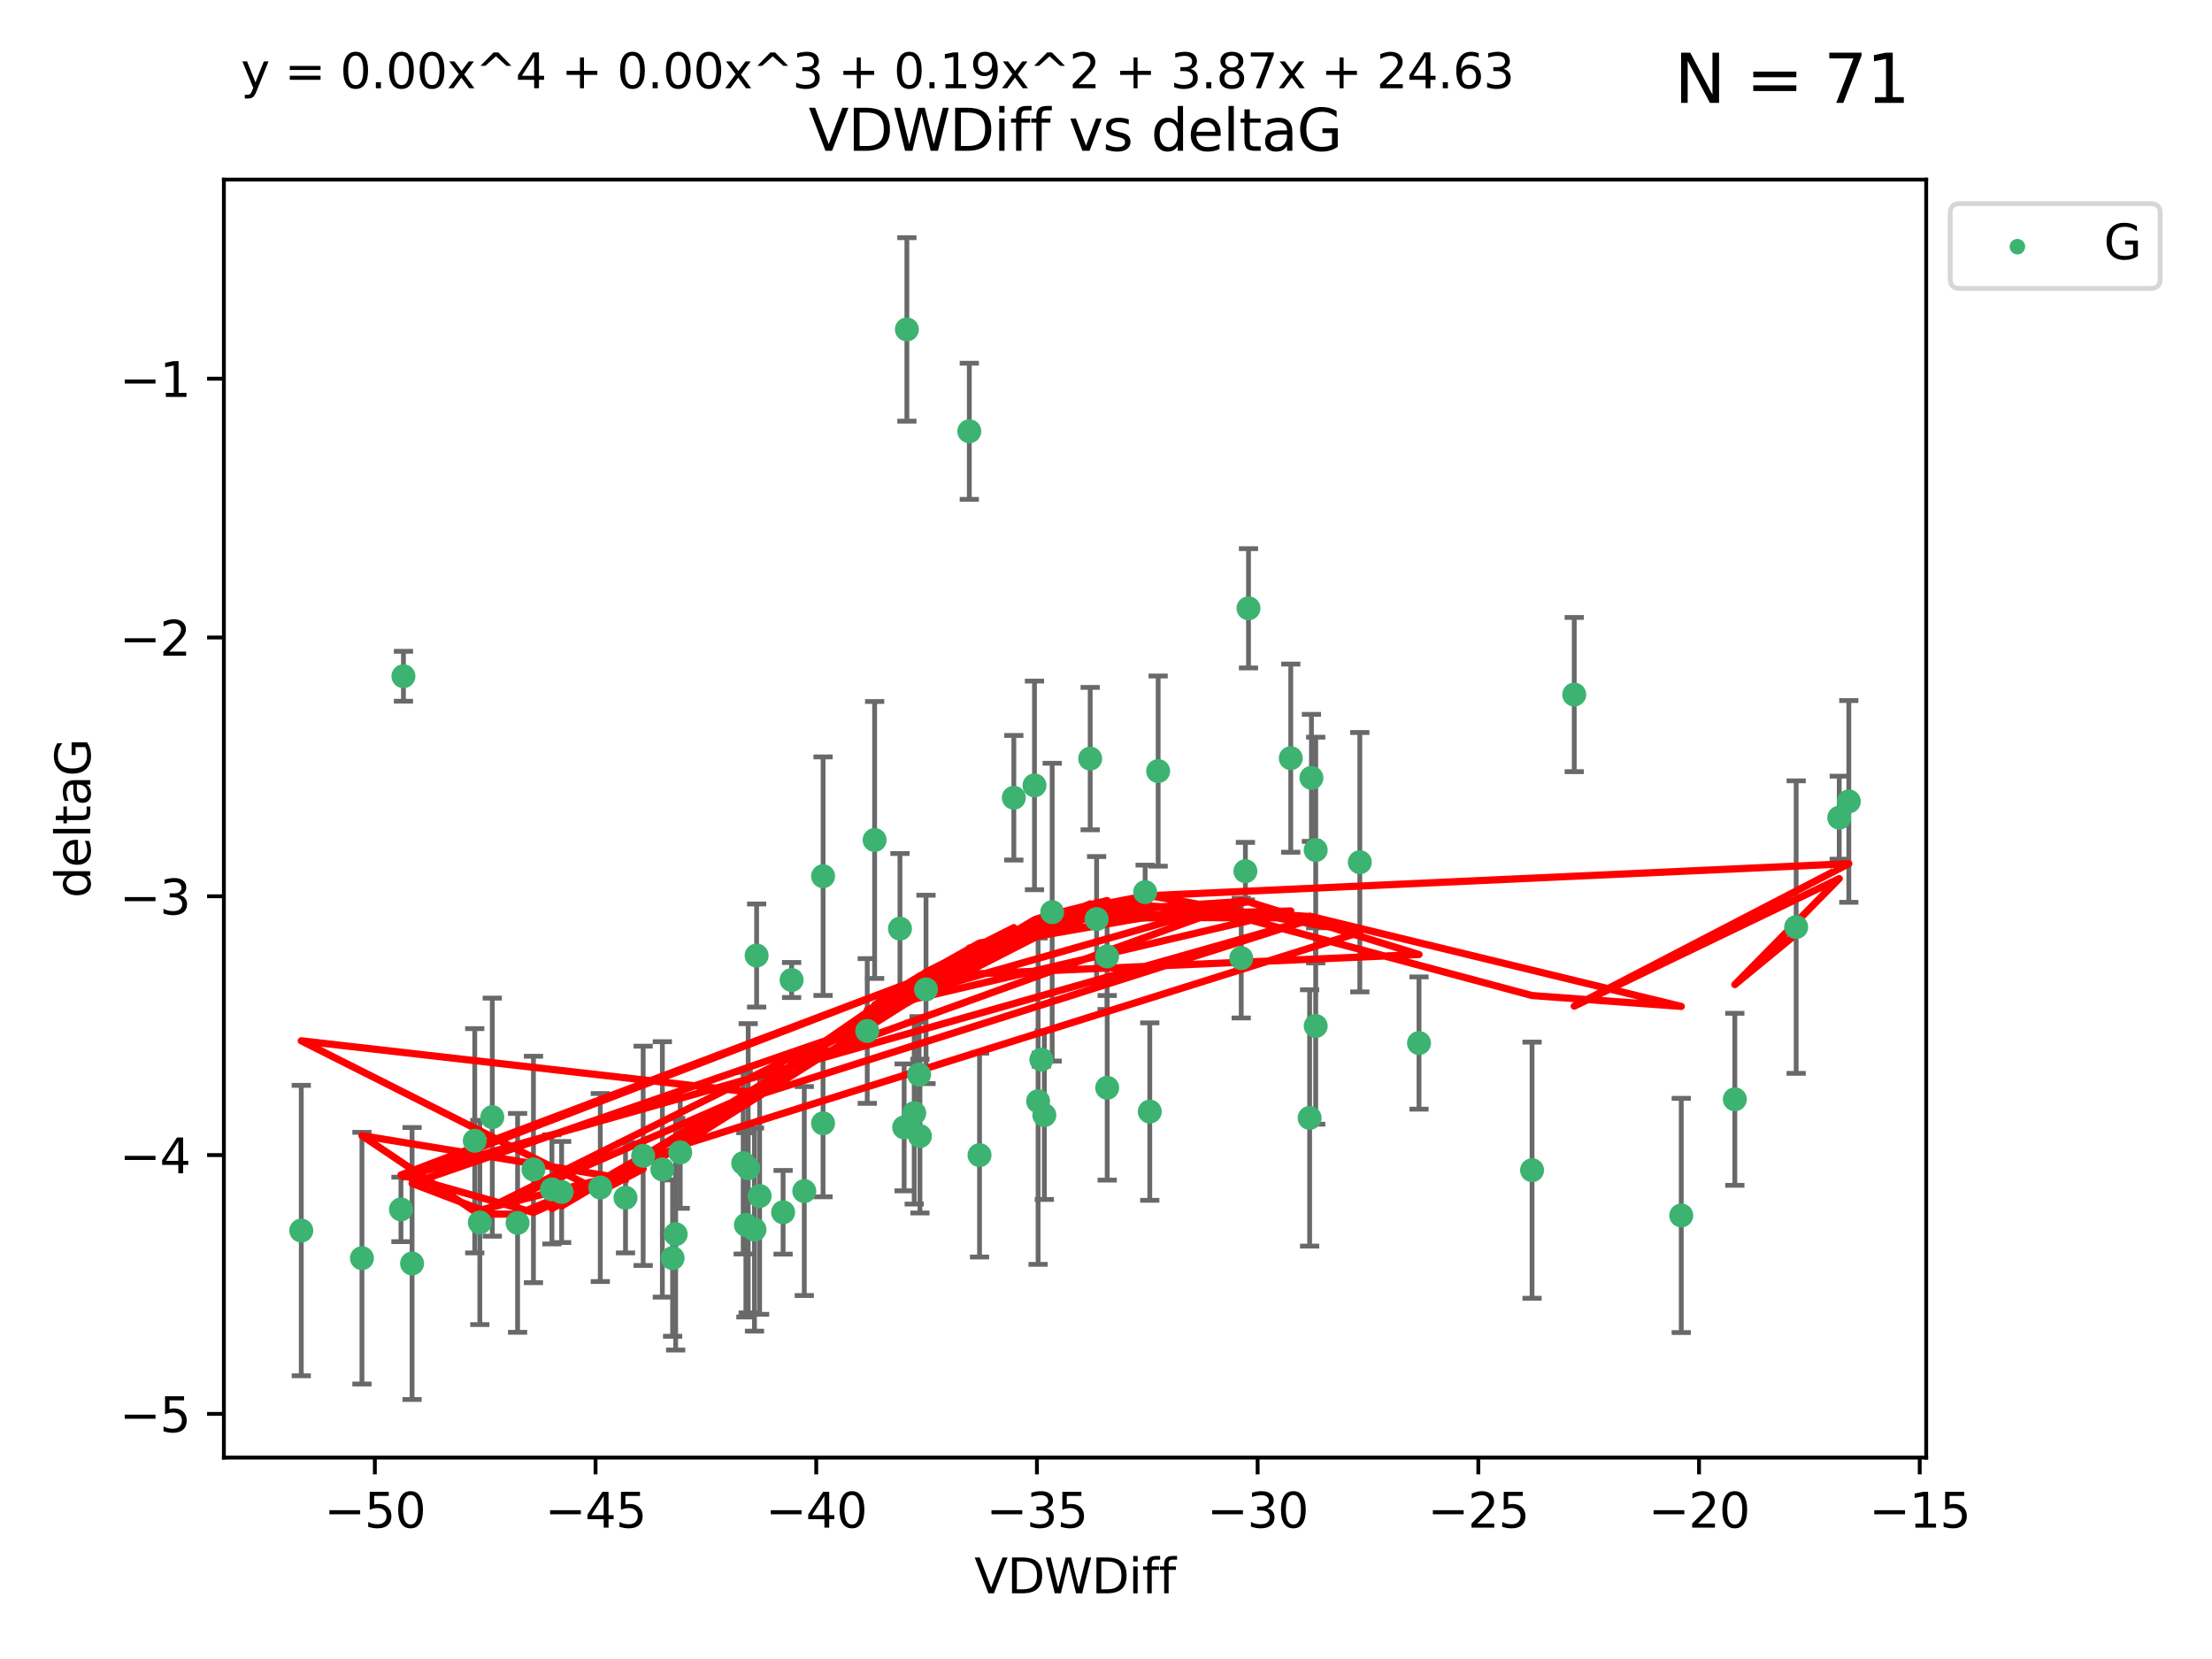 <?xml version="1.0" encoding="utf-8" standalone="no"?>
<!DOCTYPE svg PUBLIC "-//W3C//DTD SVG 1.1//EN"
  "http://www.w3.org/Graphics/SVG/1.1/DTD/svg11.dtd">
<svg xmlns:xlink="http://www.w3.org/1999/xlink" width="460.8pt" height="345.6pt" viewBox="0 0 460.8 345.6" xmlns="http://www.w3.org/2000/svg" version="1.1">
 <defs>
  <style type="text/css">*{stroke-linejoin: round; stroke-linecap: butt}</style>
 </defs>
 <g id="figure_1">
  <g id="patch_1">
   <path d="M 0 345.6 
L 460.8 345.6 
L 460.8 0 
L 0 0 
z
" style="fill: #ffffff"/>
  </g>
  <g id="axes_1">
   <g id="patch_2">
    <path d="M 46.64 303.64 
L 401.26 303.64 
L 401.26 37.411 
L 46.64 37.411 
z
" style="fill: #ffffff"/>
   </g>
   <g id="PathCollection_1">
    <defs>
     <path id="m41b68af0a0" d="M 0 1.118 
C 0.297 1.118 0.581 1 0.791 0.791 
C 1 0.581 1.118 0.297 1.118 0 
C 1.118 -0.297 1 -0.581 0.791 -0.791 
C 0.581 -1 0.297 -1.118 0 -1.118 
C -0.297 -1.118 -0.581 -1 -0.791 -0.791 
C -1 -0.581 -1.118 -0.297 -1.118 0 
C -1.118 0.297 -1 0.581 -0.791 0.791 
C -0.581 1 -0.297 1.118 0 1.118 
z
" style="stroke: #3cb371"/>
    </defs>
    <g clip-path="url(#p0a470e6f06)">
     <use xlink:href="#m41b68af0a0" x="130.305" y="249.511" style="fill: #3cb371; stroke: #3cb371"/>
     <use xlink:href="#m41b68af0a0" x="75.399" y="262.101" style="fill: #3cb371; stroke: #3cb371"/>
     <use xlink:href="#m41b68af0a0" x="98.899" y="237.643" style="fill: #3cb371; stroke: #3cb371"/>
     <use xlink:href="#m41b68af0a0" x="133.984" y="240.774" style="fill: #3cb371; stroke: #3cb371"/>
     <use xlink:href="#m41b68af0a0" x="125.051" y="247.383" style="fill: #3cb371; stroke: #3cb371"/>
     <use xlink:href="#m41b68af0a0" x="62.759" y="256.349" style="fill: #3cb371; stroke: #3cb371"/>
     <use xlink:href="#m41b68af0a0" x="157.171" y="256.148" style="fill: #3cb371; stroke: #3cb371"/>
     <use xlink:href="#m41b68af0a0" x="99.956" y="254.667" style="fill: #3cb371; stroke: #3cb371"/>
     <use xlink:href="#m41b68af0a0" x="171.455" y="234.004" style="fill: #3cb371; stroke: #3cb371"/>
     <use xlink:href="#m41b68af0a0" x="154.824" y="242.297" style="fill: #3cb371; stroke: #3cb371"/>
     <use xlink:href="#m41b68af0a0" x="155.864" y="243.375" style="fill: #3cb371; stroke: #3cb371"/>
     <use xlink:href="#m41b68af0a0" x="114.973" y="247.764" style="fill: #3cb371; stroke: #3cb371"/>
     <use xlink:href="#m41b68af0a0" x="158.242" y="249.158" style="fill: #3cb371; stroke: #3cb371"/>
     <use xlink:href="#m41b68af0a0" x="171.463" y="182.526" style="fill: #3cb371; stroke: #3cb371"/>
     <use xlink:href="#m41b68af0a0" x="85.844" y="263.208" style="fill: #3cb371; stroke: #3cb371"/>
     <use xlink:href="#m41b68af0a0" x="102.553" y="232.722" style="fill: #3cb371; stroke: #3cb371"/>
     <use xlink:href="#m41b68af0a0" x="107.822" y="254.747" style="fill: #3cb371; stroke: #3cb371"/>
     <use xlink:href="#m41b68af0a0" x="140.751" y="257.105" style="fill: #3cb371; stroke: #3cb371"/>
     <use xlink:href="#m41b68af0a0" x="137.982" y="243.608" style="fill: #3cb371; stroke: #3cb371"/>
     <use xlink:href="#m41b68af0a0" x="163.134" y="252.539" style="fill: #3cb371; stroke: #3cb371"/>
     <use xlink:href="#m41b68af0a0" x="116.999" y="248.314" style="fill: #3cb371; stroke: #3cb371"/>
     <use xlink:href="#m41b68af0a0" x="157.619" y="199.055" style="fill: #3cb371; stroke: #3cb371"/>
     <use xlink:href="#m41b68af0a0" x="155.384" y="255.165" style="fill: #3cb371; stroke: #3cb371"/>
     <use xlink:href="#m41b68af0a0" x="274.085" y="213.735" style="fill: #3cb371; stroke: #3cb371"/>
     <use xlink:href="#m41b68af0a0" x="84.045" y="140.872" style="fill: #3cb371; stroke: #3cb371"/>
     <use xlink:href="#m41b68af0a0" x="188.919" y="68.625" style="fill: #3cb371; stroke: #3cb371"/>
     <use xlink:href="#m41b68af0a0" x="83.529" y="251.941" style="fill: #3cb371; stroke: #3cb371"/>
     <use xlink:href="#m41b68af0a0" x="111.126" y="243.62" style="fill: #3cb371; stroke: #3cb371"/>
     <use xlink:href="#m41b68af0a0" x="140.12" y="262.086" style="fill: #3cb371; stroke: #3cb371"/>
     <use xlink:href="#m41b68af0a0" x="217.553" y="232.3" style="fill: #3cb371; stroke: #3cb371"/>
     <use xlink:href="#m41b68af0a0" x="230.624" y="199.237" style="fill: #3cb371; stroke: #3cb371"/>
     <use xlink:href="#m41b68af0a0" x="201.923" y="89.843" style="fill: #3cb371; stroke: #3cb371"/>
     <use xlink:href="#m41b68af0a0" x="258.571" y="199.596" style="fill: #3cb371; stroke: #3cb371"/>
     <use xlink:href="#m41b68af0a0" x="182.202" y="174.984" style="fill: #3cb371; stroke: #3cb371"/>
     <use xlink:href="#m41b68af0a0" x="191.642" y="236.665" style="fill: #3cb371; stroke: #3cb371"/>
     <use xlink:href="#m41b68af0a0" x="167.548" y="248.117" style="fill: #3cb371; stroke: #3cb371"/>
     <use xlink:href="#m41b68af0a0" x="230.649" y="226.611" style="fill: #3cb371; stroke: #3cb371"/>
     <use xlink:href="#m41b68af0a0" x="188.353" y="234.851" style="fill: #3cb371; stroke: #3cb371"/>
     <use xlink:href="#m41b68af0a0" x="204.055" y="240.633" style="fill: #3cb371; stroke: #3cb371"/>
     <use xlink:href="#m41b68af0a0" x="260.084" y="126.723" style="fill: #3cb371; stroke: #3cb371"/>
     <use xlink:href="#m41b68af0a0" x="295.606" y="217.285" style="fill: #3cb371; stroke: #3cb371"/>
     <use xlink:href="#m41b68af0a0" x="191.46" y="223.869" style="fill: #3cb371; stroke: #3cb371"/>
     <use xlink:href="#m41b68af0a0" x="211.201" y="166.184" style="fill: #3cb371; stroke: #3cb371"/>
     <use xlink:href="#m41b68af0a0" x="192.906" y="206.113" style="fill: #3cb371; stroke: #3cb371"/>
     <use xlink:href="#m41b68af0a0" x="141.703" y="240.071" style="fill: #3cb371; stroke: #3cb371"/>
     <use xlink:href="#m41b68af0a0" x="283.275" y="179.613" style="fill: #3cb371; stroke: #3cb371"/>
     <use xlink:href="#m41b68af0a0" x="239.518" y="231.561" style="fill: #3cb371; stroke: #3cb371"/>
     <use xlink:href="#m41b68af0a0" x="216.254" y="229.396" style="fill: #3cb371; stroke: #3cb371"/>
     <use xlink:href="#m41b68af0a0" x="215.5" y="163.612" style="fill: #3cb371; stroke: #3cb371"/>
     <use xlink:href="#m41b68af0a0" x="164.907" y="204.152" style="fill: #3cb371; stroke: #3cb371"/>
     <use xlink:href="#m41b68af0a0" x="259.441" y="181.478" style="fill: #3cb371; stroke: #3cb371"/>
     <use xlink:href="#m41b68af0a0" x="219.188" y="190.018" style="fill: #3cb371; stroke: #3cb371"/>
     <use xlink:href="#m41b68af0a0" x="238.554" y="185.842" style="fill: #3cb371; stroke: #3cb371"/>
     <use xlink:href="#m41b68af0a0" x="187.478" y="193.455" style="fill: #3cb371; stroke: #3cb371"/>
     <use xlink:href="#m41b68af0a0" x="190.448" y="231.881" style="fill: #3cb371; stroke: #3cb371"/>
     <use xlink:href="#m41b68af0a0" x="227.107" y="158.029" style="fill: #3cb371; stroke: #3cb371"/>
     <use xlink:href="#m41b68af0a0" x="180.664" y="214.772" style="fill: #3cb371; stroke: #3cb371"/>
     <use xlink:href="#m41b68af0a0" x="268.89" y="157.939" style="fill: #3cb371; stroke: #3cb371"/>
     <use xlink:href="#m41b68af0a0" x="216.932" y="220.74" style="fill: #3cb371; stroke: #3cb371"/>
     <use xlink:href="#m41b68af0a0" x="274.087" y="177.08" style="fill: #3cb371; stroke: #3cb371"/>
     <use xlink:href="#m41b68af0a0" x="228.444" y="191.466" style="fill: #3cb371; stroke: #3cb371"/>
     <use xlink:href="#m41b68af0a0" x="273.197" y="162.043" style="fill: #3cb371; stroke: #3cb371"/>
     <use xlink:href="#m41b68af0a0" x="272.82" y="232.886" style="fill: #3cb371; stroke: #3cb371"/>
     <use xlink:href="#m41b68af0a0" x="350.237" y="253.198" style="fill: #3cb371; stroke: #3cb371"/>
     <use xlink:href="#m41b68af0a0" x="319.156" y="243.774" style="fill: #3cb371; stroke: #3cb371"/>
     <use xlink:href="#m41b68af0a0" x="241.263" y="160.631" style="fill: #3cb371; stroke: #3cb371"/>
     <use xlink:href="#m41b68af0a0" x="385.141" y="166.953" style="fill: #3cb371; stroke: #3cb371"/>
     <use xlink:href="#m41b68af0a0" x="327.941" y="144.687" style="fill: #3cb371; stroke: #3cb371"/>
     <use xlink:href="#m41b68af0a0" x="383.147" y="170.338" style="fill: #3cb371; stroke: #3cb371"/>
     <use xlink:href="#m41b68af0a0" x="361.396" y="229.004" style="fill: #3cb371; stroke: #3cb371"/>
     <use xlink:href="#m41b68af0a0" x="374.174" y="193.129" style="fill: #3cb371; stroke: #3cb371"/>
    </g>
   </g>
   <g id="matplotlib.axis_1">
    <g id="xtick_1">
     <g id="line2d_1">
      <defs>
       <path id="me290e809e8" d="M 0 0 
L 0 3.5 
" style="stroke: #000000; stroke-width: 0.8"/>
      </defs>
      <g>
       <use xlink:href="#me290e809e8" x="78.088" y="303.64" style="stroke: #000000; stroke-width: 0.8"/>
      </g>
     </g>
     <g id="text_1">
      <!-- −50 -->
      <g transform="translate(67.536 318.238)scale(0.1 -0.1)">
       <defs>
        <path id="DejaVuSans-2212" d="M 678 2272 
L 4684 2272 
L 4684 1741 
L 678 1741 
L 678 2272 
z
" transform="scale(0.016)"/>
        <path id="DejaVuSans-35" d="M 691 4666 
L 3169 4666 
L 3169 4134 
L 1269 4134 
L 1269 2991 
Q 1406 3038 1543 3061 
Q 1681 3084 1819 3084 
Q 2600 3084 3056 2656 
Q 3513 2228 3513 1497 
Q 3513 744 3044 326 
Q 2575 -91 1722 -91 
Q 1428 -91 1123 -41 
Q 819 9 494 109 
L 494 744 
Q 775 591 1075 516 
Q 1375 441 1709 441 
Q 2250 441 2565 725 
Q 2881 1009 2881 1497 
Q 2881 1984 2565 2268 
Q 2250 2553 1709 2553 
Q 1456 2553 1204 2497 
Q 953 2441 691 2322 
L 691 4666 
z
" transform="scale(0.016)"/>
        <path id="DejaVuSans-30" d="M 2034 4250 
Q 1547 4250 1301 3770 
Q 1056 3291 1056 2328 
Q 1056 1369 1301 889 
Q 1547 409 2034 409 
Q 2525 409 2770 889 
Q 3016 1369 3016 2328 
Q 3016 3291 2770 3770 
Q 2525 4250 2034 4250 
z
M 2034 4750 
Q 2819 4750 3233 4129 
Q 3647 3509 3647 2328 
Q 3647 1150 3233 529 
Q 2819 -91 2034 -91 
Q 1250 -91 836 529 
Q 422 1150 422 2328 
Q 422 3509 836 4129 
Q 1250 4750 2034 4750 
z
" transform="scale(0.016)"/>
       </defs>
       <use xlink:href="#DejaVuSans-2212"/>
       <use xlink:href="#DejaVuSans-35" x="83.789"/>
       <use xlink:href="#DejaVuSans-30" x="147.412"/>
      </g>
     </g>
    </g>
    <g id="xtick_2">
     <g id="line2d_2">
      <g>
       <use xlink:href="#me290e809e8" x="124.063" y="303.64" style="stroke: #000000; stroke-width: 0.8"/>
      </g>
     </g>
     <g id="text_2">
      <!-- −45 -->
      <g transform="translate(113.511 318.238)scale(0.1 -0.1)">
       <defs>
        <path id="DejaVuSans-34" d="M 2419 4116 
L 825 1625 
L 2419 1625 
L 2419 4116 
z
M 2253 4666 
L 3047 4666 
L 3047 1625 
L 3713 1625 
L 3713 1100 
L 3047 1100 
L 3047 0 
L 2419 0 
L 2419 1100 
L 313 1100 
L 313 1709 
L 2253 4666 
z
" transform="scale(0.016)"/>
       </defs>
       <use xlink:href="#DejaVuSans-2212"/>
       <use xlink:href="#DejaVuSans-34" x="83.789"/>
       <use xlink:href="#DejaVuSans-35" x="147.412"/>
      </g>
     </g>
    </g>
    <g id="xtick_3">
     <g id="line2d_3">
      <g>
       <use xlink:href="#me290e809e8" x="170.038" y="303.64" style="stroke: #000000; stroke-width: 0.8"/>
      </g>
     </g>
     <g id="text_3">
      <!-- −40 -->
      <g transform="translate(159.486 318.238)scale(0.1 -0.1)">
       <use xlink:href="#DejaVuSans-2212"/>
       <use xlink:href="#DejaVuSans-34" x="83.789"/>
       <use xlink:href="#DejaVuSans-30" x="147.412"/>
      </g>
     </g>
    </g>
    <g id="xtick_4">
     <g id="line2d_4">
      <g>
       <use xlink:href="#me290e809e8" x="216.013" y="303.64" style="stroke: #000000; stroke-width: 0.8"/>
      </g>
     </g>
     <g id="text_4">
      <!-- −35 -->
      <g transform="translate(205.461 318.238)scale(0.1 -0.1)">
       <defs>
        <path id="DejaVuSans-33" d="M 2597 2516 
Q 3050 2419 3304 2112 
Q 3559 1806 3559 1356 
Q 3559 666 3084 287 
Q 2609 -91 1734 -91 
Q 1441 -91 1130 -33 
Q 819 25 488 141 
L 488 750 
Q 750 597 1062 519 
Q 1375 441 1716 441 
Q 2309 441 2620 675 
Q 2931 909 2931 1356 
Q 2931 1769 2642 2001 
Q 2353 2234 1838 2234 
L 1294 2234 
L 1294 2753 
L 1863 2753 
Q 2328 2753 2575 2939 
Q 2822 3125 2822 3475 
Q 2822 3834 2567 4026 
Q 2313 4219 1838 4219 
Q 1578 4219 1281 4162 
Q 984 4106 628 3988 
L 628 4550 
Q 988 4650 1302 4700 
Q 1616 4750 1894 4750 
Q 2613 4750 3031 4423 
Q 3450 4097 3450 3541 
Q 3450 3153 3228 2886 
Q 3006 2619 2597 2516 
z
" transform="scale(0.016)"/>
       </defs>
       <use xlink:href="#DejaVuSans-2212"/>
       <use xlink:href="#DejaVuSans-33" x="83.789"/>
       <use xlink:href="#DejaVuSans-35" x="147.412"/>
      </g>
     </g>
    </g>
    <g id="xtick_5">
     <g id="line2d_5">
      <g>
       <use xlink:href="#me290e809e8" x="261.988" y="303.64" style="stroke: #000000; stroke-width: 0.8"/>
      </g>
     </g>
     <g id="text_5">
      <!-- −30 -->
      <g transform="translate(251.435 318.238)scale(0.1 -0.1)">
       <use xlink:href="#DejaVuSans-2212"/>
       <use xlink:href="#DejaVuSans-33" x="83.789"/>
       <use xlink:href="#DejaVuSans-30" x="147.412"/>
      </g>
     </g>
    </g>
    <g id="xtick_6">
     <g id="line2d_6">
      <g>
       <use xlink:href="#me290e809e8" x="307.963" y="303.64" style="stroke: #000000; stroke-width: 0.8"/>
      </g>
     </g>
     <g id="text_6">
      <!-- −25 -->
      <g transform="translate(297.41 318.238)scale(0.1 -0.1)">
       <defs>
        <path id="DejaVuSans-32" d="M 1228 531 
L 3431 531 
L 3431 0 
L 469 0 
L 469 531 
Q 828 903 1448 1529 
Q 2069 2156 2228 2338 
Q 2531 2678 2651 2914 
Q 2772 3150 2772 3378 
Q 2772 3750 2511 3984 
Q 2250 4219 1831 4219 
Q 1534 4219 1204 4116 
Q 875 4013 500 3803 
L 500 4441 
Q 881 4594 1212 4672 
Q 1544 4750 1819 4750 
Q 2544 4750 2975 4387 
Q 3406 4025 3406 3419 
Q 3406 3131 3298 2873 
Q 3191 2616 2906 2266 
Q 2828 2175 2409 1742 
Q 1991 1309 1228 531 
z
" transform="scale(0.016)"/>
       </defs>
       <use xlink:href="#DejaVuSans-2212"/>
       <use xlink:href="#DejaVuSans-32" x="83.789"/>
       <use xlink:href="#DejaVuSans-35" x="147.412"/>
      </g>
     </g>
    </g>
    <g id="xtick_7">
     <g id="line2d_7">
      <g>
       <use xlink:href="#me290e809e8" x="353.938" y="303.64" style="stroke: #000000; stroke-width: 0.8"/>
      </g>
     </g>
     <g id="text_7">
      <!-- −20 -->
      <g transform="translate(343.385 318.238)scale(0.1 -0.1)">
       <use xlink:href="#DejaVuSans-2212"/>
       <use xlink:href="#DejaVuSans-32" x="83.789"/>
       <use xlink:href="#DejaVuSans-30" x="147.412"/>
      </g>
     </g>
    </g>
    <g id="xtick_8">
     <g id="line2d_8">
      <g>
       <use xlink:href="#me290e809e8" x="399.913" y="303.64" style="stroke: #000000; stroke-width: 0.8"/>
      </g>
     </g>
     <g id="text_8">
      <!-- −15 -->
      <g transform="translate(389.36 318.238)scale(0.1 -0.1)">
       <defs>
        <path id="DejaVuSans-31" d="M 794 531 
L 1825 531 
L 1825 4091 
L 703 3866 
L 703 4441 
L 1819 4666 
L 2450 4666 
L 2450 531 
L 3481 531 
L 3481 0 
L 794 0 
L 794 531 
z
" transform="scale(0.016)"/>
       </defs>
       <use xlink:href="#DejaVuSans-2212"/>
       <use xlink:href="#DejaVuSans-31" x="83.789"/>
       <use xlink:href="#DejaVuSans-35" x="147.412"/>
      </g>
     </g>
    </g>
    <g id="text_9">
     <!-- VDWDiff -->
     <g transform="translate(202.977 331.917)scale(0.1 -0.1)">
      <defs>
       <path id="DejaVuSans-56" d="M 1831 0 
L 50 4666 
L 709 4666 
L 2188 738 
L 3669 4666 
L 4325 4666 
L 2547 0 
L 1831 0 
z
" transform="scale(0.016)"/>
       <path id="DejaVuSans-44" d="M 1259 4147 
L 1259 519 
L 2022 519 
Q 2988 519 3436 956 
Q 3884 1394 3884 2338 
Q 3884 3275 3436 3711 
Q 2988 4147 2022 4147 
L 1259 4147 
z
M 628 4666 
L 1925 4666 
Q 3281 4666 3915 4102 
Q 4550 3538 4550 2338 
Q 4550 1131 3912 565 
Q 3275 0 1925 0 
L 628 0 
L 628 4666 
z
" transform="scale(0.016)"/>
       <path id="DejaVuSans-57" d="M 213 4666 
L 850 4666 
L 1831 722 
L 2809 4666 
L 3519 4666 
L 4500 722 
L 5478 4666 
L 6119 4666 
L 4947 0 
L 4153 0 
L 3169 4050 
L 2175 0 
L 1381 0 
L 213 4666 
z
" transform="scale(0.016)"/>
       <path id="DejaVuSans-69" d="M 603 3500 
L 1178 3500 
L 1178 0 
L 603 0 
L 603 3500 
z
M 603 4863 
L 1178 4863 
L 1178 4134 
L 603 4134 
L 603 4863 
z
" transform="scale(0.016)"/>
       <path id="DejaVuSans-66" d="M 2375 4863 
L 2375 4384 
L 1825 4384 
Q 1516 4384 1395 4259 
Q 1275 4134 1275 3809 
L 1275 3500 
L 2222 3500 
L 2222 3053 
L 1275 3053 
L 1275 0 
L 697 0 
L 697 3053 
L 147 3053 
L 147 3500 
L 697 3500 
L 697 3744 
Q 697 4328 969 4595 
Q 1241 4863 1831 4863 
L 2375 4863 
z
" transform="scale(0.016)"/>
      </defs>
      <use xlink:href="#DejaVuSans-56"/>
      <use xlink:href="#DejaVuSans-44" x="68.408"/>
      <use xlink:href="#DejaVuSans-57" x="145.41"/>
      <use xlink:href="#DejaVuSans-44" x="244.287"/>
      <use xlink:href="#DejaVuSans-69" x="321.289"/>
      <use xlink:href="#DejaVuSans-66" x="349.072"/>
      <use xlink:href="#DejaVuSans-66" x="384.277"/>
     </g>
    </g>
   </g>
   <g id="matplotlib.axis_2">
    <g id="ytick_1">
     <g id="line2d_9">
      <defs>
       <path id="m106cfc0a1e" d="M 0 0 
L -3.5 0 
" style="stroke: #000000; stroke-width: 0.8"/>
      </defs>
      <g>
       <use xlink:href="#m106cfc0a1e" x="46.64" y="294.536" style="stroke: #000000; stroke-width: 0.8"/>
      </g>
     </g>
     <g id="text_10">
      <!-- −5 -->
      <g transform="translate(24.898 298.335)scale(0.1 -0.1)">
       <use xlink:href="#DejaVuSans-2212"/>
       <use xlink:href="#DejaVuSans-35" x="83.789"/>
      </g>
     </g>
    </g>
    <g id="ytick_2">
     <g id="line2d_10">
      <g>
       <use xlink:href="#m106cfc0a1e" x="46.64" y="240.624" style="stroke: #000000; stroke-width: 0.8"/>
      </g>
     </g>
     <g id="text_11">
      <!-- −4 -->
      <g transform="translate(24.898 244.423)scale(0.1 -0.1)">
       <use xlink:href="#DejaVuSans-2212"/>
       <use xlink:href="#DejaVuSans-34" x="83.789"/>
      </g>
     </g>
    </g>
    <g id="ytick_3">
     <g id="line2d_11">
      <g>
       <use xlink:href="#m106cfc0a1e" x="46.64" y="186.712" style="stroke: #000000; stroke-width: 0.8"/>
      </g>
     </g>
     <g id="text_12">
      <!-- −3 -->
      <g transform="translate(24.898 190.511)scale(0.1 -0.1)">
       <use xlink:href="#DejaVuSans-2212"/>
       <use xlink:href="#DejaVuSans-33" x="83.789"/>
      </g>
     </g>
    </g>
    <g id="ytick_4">
     <g id="line2d_12">
      <g>
       <use xlink:href="#m106cfc0a1e" x="46.64" y="132.8" style="stroke: #000000; stroke-width: 0.8"/>
      </g>
     </g>
     <g id="text_13">
      <!-- −2 -->
      <g transform="translate(24.898 136.599)scale(0.1 -0.1)">
       <use xlink:href="#DejaVuSans-2212"/>
       <use xlink:href="#DejaVuSans-32" x="83.789"/>
      </g>
     </g>
    </g>
    <g id="ytick_5">
     <g id="line2d_13">
      <g>
       <use xlink:href="#m106cfc0a1e" x="46.64" y="78.888" style="stroke: #000000; stroke-width: 0.8"/>
      </g>
     </g>
     <g id="text_14">
      <!-- −1 -->
      <g transform="translate(24.898 82.687)scale(0.1 -0.1)">
       <use xlink:href="#DejaVuSans-2212"/>
       <use xlink:href="#DejaVuSans-31" x="83.789"/>
      </g>
     </g>
    </g>
    <g id="text_15">
     <!-- deltaG -->
     <g transform="translate(18.818 187.064)rotate(-90)scale(0.1 -0.1)">
      <defs>
       <path id="DejaVuSans-64" d="M 2906 2969 
L 2906 4863 
L 3481 4863 
L 3481 0 
L 2906 0 
L 2906 525 
Q 2725 213 2448 61 
Q 2172 -91 1784 -91 
Q 1150 -91 751 415 
Q 353 922 353 1747 
Q 353 2572 751 3078 
Q 1150 3584 1784 3584 
Q 2172 3584 2448 3432 
Q 2725 3281 2906 2969 
z
M 947 1747 
Q 947 1113 1208 752 
Q 1469 391 1925 391 
Q 2381 391 2643 752 
Q 2906 1113 2906 1747 
Q 2906 2381 2643 2742 
Q 2381 3103 1925 3103 
Q 1469 3103 1208 2742 
Q 947 2381 947 1747 
z
" transform="scale(0.016)"/>
       <path id="DejaVuSans-65" d="M 3597 1894 
L 3597 1613 
L 953 1613 
Q 991 1019 1311 708 
Q 1631 397 2203 397 
Q 2534 397 2845 478 
Q 3156 559 3463 722 
L 3463 178 
Q 3153 47 2828 -22 
Q 2503 -91 2169 -91 
Q 1331 -91 842 396 
Q 353 884 353 1716 
Q 353 2575 817 3079 
Q 1281 3584 2069 3584 
Q 2775 3584 3186 3129 
Q 3597 2675 3597 1894 
z
M 3022 2063 
Q 3016 2534 2758 2815 
Q 2500 3097 2075 3097 
Q 1594 3097 1305 2825 
Q 1016 2553 972 2059 
L 3022 2063 
z
" transform="scale(0.016)"/>
       <path id="DejaVuSans-6c" d="M 603 4863 
L 1178 4863 
L 1178 0 
L 603 0 
L 603 4863 
z
" transform="scale(0.016)"/>
       <path id="DejaVuSans-74" d="M 1172 4494 
L 1172 3500 
L 2356 3500 
L 2356 3053 
L 1172 3053 
L 1172 1153 
Q 1172 725 1289 603 
Q 1406 481 1766 481 
L 2356 481 
L 2356 0 
L 1766 0 
Q 1100 0 847 248 
Q 594 497 594 1153 
L 594 3053 
L 172 3053 
L 172 3500 
L 594 3500 
L 594 4494 
L 1172 4494 
z
" transform="scale(0.016)"/>
       <path id="DejaVuSans-61" d="M 2194 1759 
Q 1497 1759 1228 1600 
Q 959 1441 959 1056 
Q 959 750 1161 570 
Q 1363 391 1709 391 
Q 2188 391 2477 730 
Q 2766 1069 2766 1631 
L 2766 1759 
L 2194 1759 
z
M 3341 1997 
L 3341 0 
L 2766 0 
L 2766 531 
Q 2569 213 2275 61 
Q 1981 -91 1556 -91 
Q 1019 -91 701 211 
Q 384 513 384 1019 
Q 384 1609 779 1909 
Q 1175 2209 1959 2209 
L 2766 2209 
L 2766 2266 
Q 2766 2663 2505 2880 
Q 2244 3097 1772 3097 
Q 1472 3097 1187 3025 
Q 903 2953 641 2809 
L 641 3341 
Q 956 3463 1253 3523 
Q 1550 3584 1831 3584 
Q 2591 3584 2966 3190 
Q 3341 2797 3341 1997 
z
" transform="scale(0.016)"/>
       <path id="DejaVuSans-47" d="M 3809 666 
L 3809 1919 
L 2778 1919 
L 2778 2438 
L 4434 2438 
L 4434 434 
Q 4069 175 3628 42 
Q 3188 -91 2688 -91 
Q 1594 -91 976 548 
Q 359 1188 359 2328 
Q 359 3472 976 4111 
Q 1594 4750 2688 4750 
Q 3144 4750 3555 4637 
Q 3966 4525 4313 4306 
L 4313 3634 
Q 3963 3931 3569 4081 
Q 3175 4231 2741 4231 
Q 1884 4231 1454 3753 
Q 1025 3275 1025 2328 
Q 1025 1384 1454 906 
Q 1884 428 2741 428 
Q 3075 428 3337 486 
Q 3600 544 3809 666 
z
" transform="scale(0.016)"/>
      </defs>
      <use xlink:href="#DejaVuSans-64"/>
      <use xlink:href="#DejaVuSans-65" x="63.477"/>
      <use xlink:href="#DejaVuSans-6c" x="125"/>
      <use xlink:href="#DejaVuSans-74" x="152.783"/>
      <use xlink:href="#DejaVuSans-61" x="191.992"/>
      <use xlink:href="#DejaVuSans-47" x="253.271"/>
     </g>
    </g>
   </g>
   <g id="LineCollection_1">
    <path d="M 130.305 261.006 
L 130.305 238.016 
" clip-path="url(#p0a470e6f06)" style="fill: none; stroke: #696969"/>
    <path d="M 75.399 288.314 
L 75.399 235.888 
" clip-path="url(#p0a470e6f06)" style="fill: none; stroke: #696969"/>
    <path d="M 98.899 261.002 
L 98.899 214.283 
" clip-path="url(#p0a470e6f06)" style="fill: none; stroke: #696969"/>
    <path d="M 133.984 263.619 
L 133.984 217.93 
" clip-path="url(#p0a470e6f06)" style="fill: none; stroke: #696969"/>
    <path d="M 125.051 266.965 
L 125.051 227.801 
" clip-path="url(#p0a470e6f06)" style="fill: none; stroke: #696969"/>
    <path d="M 62.759 286.6 
L 62.759 226.098 
" clip-path="url(#p0a470e6f06)" style="fill: none; stroke: #696969"/>
    <path d="M 157.171 277.298 
L 157.171 234.999 
" clip-path="url(#p0a470e6f06)" style="fill: none; stroke: #696969"/>
    <path d="M 99.956 275.936 
L 99.956 233.397 
" clip-path="url(#p0a470e6f06)" style="fill: none; stroke: #696969"/>
    <path d="M 171.455 249.316 
L 171.455 218.691 
" clip-path="url(#p0a470e6f06)" style="fill: none; stroke: #696969"/>
    <path d="M 154.824 261.222 
L 154.824 223.371 
" clip-path="url(#p0a470e6f06)" style="fill: none; stroke: #696969"/>
    <path d="M 155.864 273.504 
L 155.864 213.245 
" clip-path="url(#p0a470e6f06)" style="fill: none; stroke: #696969"/>
    <path d="M 114.973 259.132 
L 114.973 236.396 
" clip-path="url(#p0a470e6f06)" style="fill: none; stroke: #696969"/>
    <path d="M 158.242 273.792 
L 158.242 224.525 
" clip-path="url(#p0a470e6f06)" style="fill: none; stroke: #696969"/>
    <path d="M 171.463 207.373 
L 171.463 157.68 
" clip-path="url(#p0a470e6f06)" style="fill: none; stroke: #696969"/>
    <path d="M 85.844 291.539 
L 85.844 234.878 
" clip-path="url(#p0a470e6f06)" style="fill: none; stroke: #696969"/>
    <path d="M 102.553 257.518 
L 102.553 207.926 
" clip-path="url(#p0a470e6f06)" style="fill: none; stroke: #696969"/>
    <path d="M 107.822 277.54 
L 107.822 231.954 
" clip-path="url(#p0a470e6f06)" style="fill: none; stroke: #696969"/>
    <path d="M 140.751 281.237 
L 140.751 232.972 
" clip-path="url(#p0a470e6f06)" style="fill: none; stroke: #696969"/>
    <path d="M 137.982 270.212 
L 137.982 217.005 
" clip-path="url(#p0a470e6f06)" style="fill: none; stroke: #696969"/>
    <path d="M 163.134 261.257 
L 163.134 243.822 
" clip-path="url(#p0a470e6f06)" style="fill: none; stroke: #696969"/>
    <path d="M 116.999 258.838 
L 116.999 237.79 
" clip-path="url(#p0a470e6f06)" style="fill: none; stroke: #696969"/>
    <path d="M 157.619 209.79 
L 157.619 188.32 
" clip-path="url(#p0a470e6f06)" style="fill: none; stroke: #696969"/>
    <path d="M 155.384 274.356 
L 155.384 235.975 
" clip-path="url(#p0a470e6f06)" style="fill: none; stroke: #696969"/>
    <path d="M 274.085 234.194 
L 274.085 193.276 
" clip-path="url(#p0a470e6f06)" style="fill: none; stroke: #696969"/>
    <path d="M 84.045 146.071 
L 84.045 135.674 
" clip-path="url(#p0a470e6f06)" style="fill: none; stroke: #696969"/>
    <path d="M 188.919 87.738 
L 188.919 49.513 
" clip-path="url(#p0a470e6f06)" style="fill: none; stroke: #696969"/>
    <path d="M 83.529 258.653 
L 83.529 245.228 
" clip-path="url(#p0a470e6f06)" style="fill: none; stroke: #696969"/>
    <path d="M 111.126 267.203 
L 111.126 220.038 
" clip-path="url(#p0a470e6f06)" style="fill: none; stroke: #696969"/>
    <path d="M 140.12 278.373 
L 140.12 245.8 
" clip-path="url(#p0a470e6f06)" style="fill: none; stroke: #696969"/>
    <path d="M 217.553 249.873 
L 217.553 214.728 
" clip-path="url(#p0a470e6f06)" style="fill: none; stroke: #696969"/>
    <path d="M 230.624 210.296 
L 230.624 188.179 
" clip-path="url(#p0a470e6f06)" style="fill: none; stroke: #696969"/>
    <path d="M 201.923 104.021 
L 201.923 75.665 
" clip-path="url(#p0a470e6f06)" style="fill: none; stroke: #696969"/>
    <path d="M 258.571 212.058 
L 258.571 187.135 
" clip-path="url(#p0a470e6f06)" style="fill: none; stroke: #696969"/>
    <path d="M 182.202 203.829 
L 182.202 146.139 
" clip-path="url(#p0a470e6f06)" style="fill: none; stroke: #696969"/>
    <path d="M 191.642 252.683 
L 191.642 220.646 
" clip-path="url(#p0a470e6f06)" style="fill: none; stroke: #696969"/>
    <path d="M 167.548 269.881 
L 167.548 226.352 
" clip-path="url(#p0a470e6f06)" style="fill: none; stroke: #696969"/>
    <path d="M 230.649 245.838 
L 230.649 207.384 
" clip-path="url(#p0a470e6f06)" style="fill: none; stroke: #696969"/>
    <path d="M 188.353 248.072 
L 188.353 221.63 
" clip-path="url(#p0a470e6f06)" style="fill: none; stroke: #696969"/>
    <path d="M 204.055 261.866 
L 204.055 219.399 
" clip-path="url(#p0a470e6f06)" style="fill: none; stroke: #696969"/>
    <path d="M 260.084 139.146 
L 260.084 114.3 
" clip-path="url(#p0a470e6f06)" style="fill: none; stroke: #696969"/>
    <path d="M 295.606 231.06 
L 295.606 203.511 
" clip-path="url(#p0a470e6f06)" style="fill: none; stroke: #696969"/>
    <path d="M 191.46 235.96 
L 191.46 211.778 
" clip-path="url(#p0a470e6f06)" style="fill: none; stroke: #696969"/>
    <path d="M 211.201 179.16 
L 211.201 153.208 
" clip-path="url(#p0a470e6f06)" style="fill: none; stroke: #696969"/>
    <path d="M 192.906 225.74 
L 192.906 186.486 
" clip-path="url(#p0a470e6f06)" style="fill: none; stroke: #696969"/>
    <path d="M 141.703 251.712 
L 141.703 228.43 
" clip-path="url(#p0a470e6f06)" style="fill: none; stroke: #696969"/>
    <path d="M 283.275 206.632 
L 283.275 152.594 
" clip-path="url(#p0a470e6f06)" style="fill: none; stroke: #696969"/>
    <path d="M 239.518 250.043 
L 239.518 213.078 
" clip-path="url(#p0a470e6f06)" style="fill: none; stroke: #696969"/>
    <path d="M 216.254 263.388 
L 216.254 195.404 
" clip-path="url(#p0a470e6f06)" style="fill: none; stroke: #696969"/>
    <path d="M 215.5 185.341 
L 215.5 141.884 
" clip-path="url(#p0a470e6f06)" style="fill: none; stroke: #696969"/>
    <path d="M 164.907 207.802 
L 164.907 200.503 
" clip-path="url(#p0a470e6f06)" style="fill: none; stroke: #696969"/>
    <path d="M 259.441 187.471 
L 259.441 175.486 
" clip-path="url(#p0a470e6f06)" style="fill: none; stroke: #696969"/>
    <path d="M 219.188 221.037 
L 219.188 158.999 
" clip-path="url(#p0a470e6f06)" style="fill: none; stroke: #696969"/>
    <path d="M 238.554 191.465 
L 238.554 180.219 
" clip-path="url(#p0a470e6f06)" style="fill: none; stroke: #696969"/>
    <path d="M 187.478 209.112 
L 187.478 177.798 
" clip-path="url(#p0a470e6f06)" style="fill: none; stroke: #696969"/>
    <path d="M 190.448 250.832 
L 190.448 212.931 
" clip-path="url(#p0a470e6f06)" style="fill: none; stroke: #696969"/>
    <path d="M 227.107 172.86 
L 227.107 143.198 
" clip-path="url(#p0a470e6f06)" style="fill: none; stroke: #696969"/>
    <path d="M 180.664 229.847 
L 180.664 199.696 
" clip-path="url(#p0a470e6f06)" style="fill: none; stroke: #696969"/>
    <path d="M 268.89 177.538 
L 268.89 138.34 
" clip-path="url(#p0a470e6f06)" style="fill: none; stroke: #696969"/>
    <path d="M 216.932 222.086 
L 216.932 219.395 
" clip-path="url(#p0a470e6f06)" style="fill: none; stroke: #696969"/>
    <path d="M 274.087 200.588 
L 274.087 153.573 
" clip-path="url(#p0a470e6f06)" style="fill: none; stroke: #696969"/>
    <path d="M 228.444 204.499 
L 228.444 178.433 
" clip-path="url(#p0a470e6f06)" style="fill: none; stroke: #696969"/>
    <path d="M 273.197 175.275 
L 273.197 148.81 
" clip-path="url(#p0a470e6f06)" style="fill: none; stroke: #696969"/>
    <path d="M 272.82 259.585 
L 272.82 206.188 
" clip-path="url(#p0a470e6f06)" style="fill: none; stroke: #696969"/>
    <path d="M 350.237 277.595 
L 350.237 228.801 
" clip-path="url(#p0a470e6f06)" style="fill: none; stroke: #696969"/>
    <path d="M 319.156 270.454 
L 319.156 217.094 
" clip-path="url(#p0a470e6f06)" style="fill: none; stroke: #696969"/>
    <path d="M 241.263 180.441 
L 241.263 140.821 
" clip-path="url(#p0a470e6f06)" style="fill: none; stroke: #696969"/>
    <path d="M 385.141 187.967 
L 385.141 145.939 
" clip-path="url(#p0a470e6f06)" style="fill: none; stroke: #696969"/>
    <path d="M 327.941 160.752 
L 327.941 128.621 
" clip-path="url(#p0a470e6f06)" style="fill: none; stroke: #696969"/>
    <path d="M 383.147 178.986 
L 383.147 161.69 
" clip-path="url(#p0a470e6f06)" style="fill: none; stroke: #696969"/>
    <path d="M 361.396 246.921 
L 361.396 211.088 
" clip-path="url(#p0a470e6f06)" style="fill: none; stroke: #696969"/>
    <path d="M 374.174 223.598 
L 374.174 162.659 
" clip-path="url(#p0a470e6f06)" style="fill: none; stroke: #696969"/>
   </g>
   <g id="line2d_14">
    <defs>
     <path id="mcba40efa29" d="M 2 0 
L -2 -0 
" style="stroke: #696969"/>
    </defs>
    <g clip-path="url(#p0a470e6f06)">
     <use xlink:href="#mcba40efa29" x="130.305" y="261.006" style="fill: #696969; stroke: #696969"/>
     <use xlink:href="#mcba40efa29" x="75.399" y="288.314" style="fill: #696969; stroke: #696969"/>
     <use xlink:href="#mcba40efa29" x="98.899" y="261.002" style="fill: #696969; stroke: #696969"/>
     <use xlink:href="#mcba40efa29" x="133.984" y="263.619" style="fill: #696969; stroke: #696969"/>
     <use xlink:href="#mcba40efa29" x="125.051" y="266.965" style="fill: #696969; stroke: #696969"/>
     <use xlink:href="#mcba40efa29" x="62.759" y="286.6" style="fill: #696969; stroke: #696969"/>
     <use xlink:href="#mcba40efa29" x="157.171" y="277.298" style="fill: #696969; stroke: #696969"/>
     <use xlink:href="#mcba40efa29" x="99.956" y="275.936" style="fill: #696969; stroke: #696969"/>
     <use xlink:href="#mcba40efa29" x="171.455" y="249.316" style="fill: #696969; stroke: #696969"/>
     <use xlink:href="#mcba40efa29" x="154.824" y="261.222" style="fill: #696969; stroke: #696969"/>
     <use xlink:href="#mcba40efa29" x="155.864" y="273.504" style="fill: #696969; stroke: #696969"/>
     <use xlink:href="#mcba40efa29" x="114.973" y="259.132" style="fill: #696969; stroke: #696969"/>
     <use xlink:href="#mcba40efa29" x="158.242" y="273.792" style="fill: #696969; stroke: #696969"/>
     <use xlink:href="#mcba40efa29" x="171.463" y="207.373" style="fill: #696969; stroke: #696969"/>
     <use xlink:href="#mcba40efa29" x="85.844" y="291.539" style="fill: #696969; stroke: #696969"/>
     <use xlink:href="#mcba40efa29" x="102.553" y="257.518" style="fill: #696969; stroke: #696969"/>
     <use xlink:href="#mcba40efa29" x="107.822" y="277.54" style="fill: #696969; stroke: #696969"/>
     <use xlink:href="#mcba40efa29" x="140.751" y="281.237" style="fill: #696969; stroke: #696969"/>
     <use xlink:href="#mcba40efa29" x="137.982" y="270.212" style="fill: #696969; stroke: #696969"/>
     <use xlink:href="#mcba40efa29" x="163.134" y="261.257" style="fill: #696969; stroke: #696969"/>
     <use xlink:href="#mcba40efa29" x="116.999" y="258.838" style="fill: #696969; stroke: #696969"/>
     <use xlink:href="#mcba40efa29" x="157.619" y="209.79" style="fill: #696969; stroke: #696969"/>
     <use xlink:href="#mcba40efa29" x="155.384" y="274.356" style="fill: #696969; stroke: #696969"/>
     <use xlink:href="#mcba40efa29" x="274.085" y="234.194" style="fill: #696969; stroke: #696969"/>
     <use xlink:href="#mcba40efa29" x="84.045" y="146.071" style="fill: #696969; stroke: #696969"/>
     <use xlink:href="#mcba40efa29" x="188.919" y="87.738" style="fill: #696969; stroke: #696969"/>
     <use xlink:href="#mcba40efa29" x="83.529" y="258.653" style="fill: #696969; stroke: #696969"/>
     <use xlink:href="#mcba40efa29" x="111.126" y="267.203" style="fill: #696969; stroke: #696969"/>
     <use xlink:href="#mcba40efa29" x="140.12" y="278.373" style="fill: #696969; stroke: #696969"/>
     <use xlink:href="#mcba40efa29" x="217.553" y="249.873" style="fill: #696969; stroke: #696969"/>
     <use xlink:href="#mcba40efa29" x="230.624" y="210.296" style="fill: #696969; stroke: #696969"/>
     <use xlink:href="#mcba40efa29" x="201.923" y="104.021" style="fill: #696969; stroke: #696969"/>
     <use xlink:href="#mcba40efa29" x="258.571" y="212.058" style="fill: #696969; stroke: #696969"/>
     <use xlink:href="#mcba40efa29" x="182.202" y="203.829" style="fill: #696969; stroke: #696969"/>
     <use xlink:href="#mcba40efa29" x="191.642" y="252.683" style="fill: #696969; stroke: #696969"/>
     <use xlink:href="#mcba40efa29" x="167.548" y="269.881" style="fill: #696969; stroke: #696969"/>
     <use xlink:href="#mcba40efa29" x="230.649" y="245.838" style="fill: #696969; stroke: #696969"/>
     <use xlink:href="#mcba40efa29" x="188.353" y="248.072" style="fill: #696969; stroke: #696969"/>
     <use xlink:href="#mcba40efa29" x="204.055" y="261.866" style="fill: #696969; stroke: #696969"/>
     <use xlink:href="#mcba40efa29" x="260.084" y="139.146" style="fill: #696969; stroke: #696969"/>
     <use xlink:href="#mcba40efa29" x="295.606" y="231.06" style="fill: #696969; stroke: #696969"/>
     <use xlink:href="#mcba40efa29" x="191.46" y="235.96" style="fill: #696969; stroke: #696969"/>
     <use xlink:href="#mcba40efa29" x="211.201" y="179.16" style="fill: #696969; stroke: #696969"/>
     <use xlink:href="#mcba40efa29" x="192.906" y="225.74" style="fill: #696969; stroke: #696969"/>
     <use xlink:href="#mcba40efa29" x="141.703" y="251.712" style="fill: #696969; stroke: #696969"/>
     <use xlink:href="#mcba40efa29" x="283.275" y="206.632" style="fill: #696969; stroke: #696969"/>
     <use xlink:href="#mcba40efa29" x="239.518" y="250.043" style="fill: #696969; stroke: #696969"/>
     <use xlink:href="#mcba40efa29" x="216.254" y="263.388" style="fill: #696969; stroke: #696969"/>
     <use xlink:href="#mcba40efa29" x="215.5" y="185.341" style="fill: #696969; stroke: #696969"/>
     <use xlink:href="#mcba40efa29" x="164.907" y="207.802" style="fill: #696969; stroke: #696969"/>
     <use xlink:href="#mcba40efa29" x="259.441" y="187.471" style="fill: #696969; stroke: #696969"/>
     <use xlink:href="#mcba40efa29" x="219.188" y="221.037" style="fill: #696969; stroke: #696969"/>
     <use xlink:href="#mcba40efa29" x="238.554" y="191.465" style="fill: #696969; stroke: #696969"/>
     <use xlink:href="#mcba40efa29" x="187.478" y="209.112" style="fill: #696969; stroke: #696969"/>
     <use xlink:href="#mcba40efa29" x="190.448" y="250.832" style="fill: #696969; stroke: #696969"/>
     <use xlink:href="#mcba40efa29" x="227.107" y="172.86" style="fill: #696969; stroke: #696969"/>
     <use xlink:href="#mcba40efa29" x="180.664" y="229.847" style="fill: #696969; stroke: #696969"/>
     <use xlink:href="#mcba40efa29" x="268.89" y="177.538" style="fill: #696969; stroke: #696969"/>
     <use xlink:href="#mcba40efa29" x="216.932" y="222.086" style="fill: #696969; stroke: #696969"/>
     <use xlink:href="#mcba40efa29" x="274.087" y="200.588" style="fill: #696969; stroke: #696969"/>
     <use xlink:href="#mcba40efa29" x="228.444" y="204.499" style="fill: #696969; stroke: #696969"/>
     <use xlink:href="#mcba40efa29" x="273.197" y="175.275" style="fill: #696969; stroke: #696969"/>
     <use xlink:href="#mcba40efa29" x="272.82" y="259.585" style="fill: #696969; stroke: #696969"/>
     <use xlink:href="#mcba40efa29" x="350.237" y="277.595" style="fill: #696969; stroke: #696969"/>
     <use xlink:href="#mcba40efa29" x="319.156" y="270.454" style="fill: #696969; stroke: #696969"/>
     <use xlink:href="#mcba40efa29" x="241.263" y="180.441" style="fill: #696969; stroke: #696969"/>
     <use xlink:href="#mcba40efa29" x="385.141" y="187.967" style="fill: #696969; stroke: #696969"/>
     <use xlink:href="#mcba40efa29" x="327.941" y="160.752" style="fill: #696969; stroke: #696969"/>
     <use xlink:href="#mcba40efa29" x="383.147" y="178.986" style="fill: #696969; stroke: #696969"/>
     <use xlink:href="#mcba40efa29" x="361.396" y="246.921" style="fill: #696969; stroke: #696969"/>
     <use xlink:href="#mcba40efa29" x="374.174" y="223.598" style="fill: #696969; stroke: #696969"/>
    </g>
   </g>
   <g id="line2d_15">
    <g clip-path="url(#p0a470e6f06)">
     <use xlink:href="#mcba40efa29" x="130.305" y="238.016" style="fill: #696969; stroke: #696969"/>
     <use xlink:href="#mcba40efa29" x="75.399" y="235.888" style="fill: #696969; stroke: #696969"/>
     <use xlink:href="#mcba40efa29" x="98.899" y="214.283" style="fill: #696969; stroke: #696969"/>
     <use xlink:href="#mcba40efa29" x="133.984" y="217.93" style="fill: #696969; stroke: #696969"/>
     <use xlink:href="#mcba40efa29" x="125.051" y="227.801" style="fill: #696969; stroke: #696969"/>
     <use xlink:href="#mcba40efa29" x="62.759" y="226.098" style="fill: #696969; stroke: #696969"/>
     <use xlink:href="#mcba40efa29" x="157.171" y="234.999" style="fill: #696969; stroke: #696969"/>
     <use xlink:href="#mcba40efa29" x="99.956" y="233.397" style="fill: #696969; stroke: #696969"/>
     <use xlink:href="#mcba40efa29" x="171.455" y="218.691" style="fill: #696969; stroke: #696969"/>
     <use xlink:href="#mcba40efa29" x="154.824" y="223.371" style="fill: #696969; stroke: #696969"/>
     <use xlink:href="#mcba40efa29" x="155.864" y="213.245" style="fill: #696969; stroke: #696969"/>
     <use xlink:href="#mcba40efa29" x="114.973" y="236.396" style="fill: #696969; stroke: #696969"/>
     <use xlink:href="#mcba40efa29" x="158.242" y="224.525" style="fill: #696969; stroke: #696969"/>
     <use xlink:href="#mcba40efa29" x="171.463" y="157.68" style="fill: #696969; stroke: #696969"/>
     <use xlink:href="#mcba40efa29" x="85.844" y="234.878" style="fill: #696969; stroke: #696969"/>
     <use xlink:href="#mcba40efa29" x="102.553" y="207.926" style="fill: #696969; stroke: #696969"/>
     <use xlink:href="#mcba40efa29" x="107.822" y="231.954" style="fill: #696969; stroke: #696969"/>
     <use xlink:href="#mcba40efa29" x="140.751" y="232.972" style="fill: #696969; stroke: #696969"/>
     <use xlink:href="#mcba40efa29" x="137.982" y="217.005" style="fill: #696969; stroke: #696969"/>
     <use xlink:href="#mcba40efa29" x="163.134" y="243.822" style="fill: #696969; stroke: #696969"/>
     <use xlink:href="#mcba40efa29" x="116.999" y="237.79" style="fill: #696969; stroke: #696969"/>
     <use xlink:href="#mcba40efa29" x="157.619" y="188.32" style="fill: #696969; stroke: #696969"/>
     <use xlink:href="#mcba40efa29" x="155.384" y="235.975" style="fill: #696969; stroke: #696969"/>
     <use xlink:href="#mcba40efa29" x="274.085" y="193.276" style="fill: #696969; stroke: #696969"/>
     <use xlink:href="#mcba40efa29" x="84.045" y="135.674" style="fill: #696969; stroke: #696969"/>
     <use xlink:href="#mcba40efa29" x="188.919" y="49.513" style="fill: #696969; stroke: #696969"/>
     <use xlink:href="#mcba40efa29" x="83.529" y="245.228" style="fill: #696969; stroke: #696969"/>
     <use xlink:href="#mcba40efa29" x="111.126" y="220.038" style="fill: #696969; stroke: #696969"/>
     <use xlink:href="#mcba40efa29" x="140.12" y="245.8" style="fill: #696969; stroke: #696969"/>
     <use xlink:href="#mcba40efa29" x="217.553" y="214.728" style="fill: #696969; stroke: #696969"/>
     <use xlink:href="#mcba40efa29" x="230.624" y="188.179" style="fill: #696969; stroke: #696969"/>
     <use xlink:href="#mcba40efa29" x="201.923" y="75.665" style="fill: #696969; stroke: #696969"/>
     <use xlink:href="#mcba40efa29" x="258.571" y="187.135" style="fill: #696969; stroke: #696969"/>
     <use xlink:href="#mcba40efa29" x="182.202" y="146.139" style="fill: #696969; stroke: #696969"/>
     <use xlink:href="#mcba40efa29" x="191.642" y="220.646" style="fill: #696969; stroke: #696969"/>
     <use xlink:href="#mcba40efa29" x="167.548" y="226.352" style="fill: #696969; stroke: #696969"/>
     <use xlink:href="#mcba40efa29" x="230.649" y="207.384" style="fill: #696969; stroke: #696969"/>
     <use xlink:href="#mcba40efa29" x="188.353" y="221.63" style="fill: #696969; stroke: #696969"/>
     <use xlink:href="#mcba40efa29" x="204.055" y="219.399" style="fill: #696969; stroke: #696969"/>
     <use xlink:href="#mcba40efa29" x="260.084" y="114.3" style="fill: #696969; stroke: #696969"/>
     <use xlink:href="#mcba40efa29" x="295.606" y="203.511" style="fill: #696969; stroke: #696969"/>
     <use xlink:href="#mcba40efa29" x="191.46" y="211.778" style="fill: #696969; stroke: #696969"/>
     <use xlink:href="#mcba40efa29" x="211.201" y="153.208" style="fill: #696969; stroke: #696969"/>
     <use xlink:href="#mcba40efa29" x="192.906" y="186.486" style="fill: #696969; stroke: #696969"/>
     <use xlink:href="#mcba40efa29" x="141.703" y="228.43" style="fill: #696969; stroke: #696969"/>
     <use xlink:href="#mcba40efa29" x="283.275" y="152.594" style="fill: #696969; stroke: #696969"/>
     <use xlink:href="#mcba40efa29" x="239.518" y="213.078" style="fill: #696969; stroke: #696969"/>
     <use xlink:href="#mcba40efa29" x="216.254" y="195.404" style="fill: #696969; stroke: #696969"/>
     <use xlink:href="#mcba40efa29" x="215.5" y="141.884" style="fill: #696969; stroke: #696969"/>
     <use xlink:href="#mcba40efa29" x="164.907" y="200.503" style="fill: #696969; stroke: #696969"/>
     <use xlink:href="#mcba40efa29" x="259.441" y="175.486" style="fill: #696969; stroke: #696969"/>
     <use xlink:href="#mcba40efa29" x="219.188" y="158.999" style="fill: #696969; stroke: #696969"/>
     <use xlink:href="#mcba40efa29" x="238.554" y="180.219" style="fill: #696969; stroke: #696969"/>
     <use xlink:href="#mcba40efa29" x="187.478" y="177.798" style="fill: #696969; stroke: #696969"/>
     <use xlink:href="#mcba40efa29" x="190.448" y="212.931" style="fill: #696969; stroke: #696969"/>
     <use xlink:href="#mcba40efa29" x="227.107" y="143.198" style="fill: #696969; stroke: #696969"/>
     <use xlink:href="#mcba40efa29" x="180.664" y="199.696" style="fill: #696969; stroke: #696969"/>
     <use xlink:href="#mcba40efa29" x="268.89" y="138.34" style="fill: #696969; stroke: #696969"/>
     <use xlink:href="#mcba40efa29" x="216.932" y="219.395" style="fill: #696969; stroke: #696969"/>
     <use xlink:href="#mcba40efa29" x="274.087" y="153.573" style="fill: #696969; stroke: #696969"/>
     <use xlink:href="#mcba40efa29" x="228.444" y="178.433" style="fill: #696969; stroke: #696969"/>
     <use xlink:href="#mcba40efa29" x="273.197" y="148.81" style="fill: #696969; stroke: #696969"/>
     <use xlink:href="#mcba40efa29" x="272.82" y="206.188" style="fill: #696969; stroke: #696969"/>
     <use xlink:href="#mcba40efa29" x="350.237" y="228.801" style="fill: #696969; stroke: #696969"/>
     <use xlink:href="#mcba40efa29" x="319.156" y="217.094" style="fill: #696969; stroke: #696969"/>
     <use xlink:href="#mcba40efa29" x="241.263" y="140.821" style="fill: #696969; stroke: #696969"/>
     <use xlink:href="#mcba40efa29" x="385.141" y="145.939" style="fill: #696969; stroke: #696969"/>
     <use xlink:href="#mcba40efa29" x="327.941" y="128.621" style="fill: #696969; stroke: #696969"/>
     <use xlink:href="#mcba40efa29" x="383.147" y="161.69" style="fill: #696969; stroke: #696969"/>
     <use xlink:href="#mcba40efa29" x="361.396" y="211.088" style="fill: #696969; stroke: #696969"/>
     <use xlink:href="#mcba40efa29" x="374.174" y="162.659" style="fill: #696969; stroke: #696969"/>
    </g>
   </g>
   <g id="line2d_16">
    <path d="M 130.305 245.568 
L 75.399 236.568 
L 98.899 252.378 
L 133.984 243.5 
L 125.051 248.18 
L 62.759 216.82 
L 157.171 227.603 
L 99.956 252.577 
L 171.455 216.975 
L 154.824 229.344 
L 155.864 228.575 
L 114.973 251.786 
L 158.242 226.806 
L 171.463 216.968 
L 85.844 246.529 
L 102.553 252.911 
L 107.822 252.949 
L 140.751 239.278 
L 137.982 241.064 
L 163.134 223.148 
L 116.999 251.23 
L 157.619 227.27 
L 155.384 228.93 
L 274.085 191.212 
L 84.045 245.178 
L 188.919 204.955 
L 83.529 244.763 
L 111.126 252.574 
L 140.12 239.691 
L 217.553 190.889 
L 230.624 187.604 
L 201.923 197.503 
L 258.571 187.607 
L 182.202 209.361 
L 191.642 203.268 
L 167.548 219.856 
L 230.649 187.6 
L 188.353 205.314 
L 204.055 196.44 
L 260.084 187.86 
L 295.606 198.843 
L 191.46 203.379 
L 211.201 193.239 
L 192.906 202.506 
L 141.703 238.648 
L 283.275 194.218 
L 239.518 186.589 
L 216.254 191.33 
L 215.5 191.596 
L 164.907 221.823 
L 259.441 187.749 
L 219.188 190.362 
L 238.554 186.652 
L 187.478 205.872 
L 190.448 204 
L 227.107 188.279 
L 180.664 210.414 
L 268.89 189.77 
L 216.932 191.097 
L 274.087 191.212 
L 228.444 188.004 
L 273.197 190.951 
L 272.82 190.842 
L 350.237 209.651 
L 319.156 207.389 
L 241.263 186.505 
L 385.141 179.916 
L 327.941 209.602 
L 383.147 183.026 
L 361.396 205.111 
L 374.174 194.597 
" clip-path="url(#p0a470e6f06)" style="fill: none; stroke: #ff0000; stroke-width: 1.5; stroke-linecap: square"/>
   </g>
   <g id="line2d_17">
    <defs>
     <path id="m20bba63b4e" d="M 0 2 
C 0.53 2 1.039 1.789 1.414 1.414 
C 1.789 1.039 2 0.53 2 0 
C 2 -0.53 1.789 -1.039 1.414 -1.414 
C 1.039 -1.789 0.53 -2 0 -2 
C -0.53 -2 -1.039 -1.789 -1.414 -1.414 
C -1.789 -1.039 -2 -0.53 -2 0 
C -2 0.53 -1.789 1.039 -1.414 1.414 
C -1.039 1.789 -0.53 2 0 2 
z
" style="stroke: #3cb371"/>
    </defs>
    <g clip-path="url(#p0a470e6f06)">
     <use xlink:href="#m20bba63b4e" x="130.305" y="249.511" style="fill: #3cb371; stroke: #3cb371"/>
     <use xlink:href="#m20bba63b4e" x="75.399" y="262.101" style="fill: #3cb371; stroke: #3cb371"/>
     <use xlink:href="#m20bba63b4e" x="98.899" y="237.643" style="fill: #3cb371; stroke: #3cb371"/>
     <use xlink:href="#m20bba63b4e" x="133.984" y="240.774" style="fill: #3cb371; stroke: #3cb371"/>
     <use xlink:href="#m20bba63b4e" x="125.051" y="247.383" style="fill: #3cb371; stroke: #3cb371"/>
     <use xlink:href="#m20bba63b4e" x="62.759" y="256.349" style="fill: #3cb371; stroke: #3cb371"/>
     <use xlink:href="#m20bba63b4e" x="157.171" y="256.148" style="fill: #3cb371; stroke: #3cb371"/>
     <use xlink:href="#m20bba63b4e" x="99.956" y="254.667" style="fill: #3cb371; stroke: #3cb371"/>
     <use xlink:href="#m20bba63b4e" x="171.455" y="234.004" style="fill: #3cb371; stroke: #3cb371"/>
     <use xlink:href="#m20bba63b4e" x="154.824" y="242.297" style="fill: #3cb371; stroke: #3cb371"/>
     <use xlink:href="#m20bba63b4e" x="155.864" y="243.375" style="fill: #3cb371; stroke: #3cb371"/>
     <use xlink:href="#m20bba63b4e" x="114.973" y="247.764" style="fill: #3cb371; stroke: #3cb371"/>
     <use xlink:href="#m20bba63b4e" x="158.242" y="249.158" style="fill: #3cb371; stroke: #3cb371"/>
     <use xlink:href="#m20bba63b4e" x="171.463" y="182.526" style="fill: #3cb371; stroke: #3cb371"/>
     <use xlink:href="#m20bba63b4e" x="85.844" y="263.208" style="fill: #3cb371; stroke: #3cb371"/>
     <use xlink:href="#m20bba63b4e" x="102.553" y="232.722" style="fill: #3cb371; stroke: #3cb371"/>
     <use xlink:href="#m20bba63b4e" x="107.822" y="254.747" style="fill: #3cb371; stroke: #3cb371"/>
     <use xlink:href="#m20bba63b4e" x="140.751" y="257.105" style="fill: #3cb371; stroke: #3cb371"/>
     <use xlink:href="#m20bba63b4e" x="137.982" y="243.608" style="fill: #3cb371; stroke: #3cb371"/>
     <use xlink:href="#m20bba63b4e" x="163.134" y="252.539" style="fill: #3cb371; stroke: #3cb371"/>
     <use xlink:href="#m20bba63b4e" x="116.999" y="248.314" style="fill: #3cb371; stroke: #3cb371"/>
     <use xlink:href="#m20bba63b4e" x="157.619" y="199.055" style="fill: #3cb371; stroke: #3cb371"/>
     <use xlink:href="#m20bba63b4e" x="155.384" y="255.165" style="fill: #3cb371; stroke: #3cb371"/>
     <use xlink:href="#m20bba63b4e" x="274.085" y="213.735" style="fill: #3cb371; stroke: #3cb371"/>
     <use xlink:href="#m20bba63b4e" x="84.045" y="140.872" style="fill: #3cb371; stroke: #3cb371"/>
     <use xlink:href="#m20bba63b4e" x="188.919" y="68.625" style="fill: #3cb371; stroke: #3cb371"/>
     <use xlink:href="#m20bba63b4e" x="83.529" y="251.941" style="fill: #3cb371; stroke: #3cb371"/>
     <use xlink:href="#m20bba63b4e" x="111.126" y="243.62" style="fill: #3cb371; stroke: #3cb371"/>
     <use xlink:href="#m20bba63b4e" x="140.12" y="262.086" style="fill: #3cb371; stroke: #3cb371"/>
     <use xlink:href="#m20bba63b4e" x="217.553" y="232.3" style="fill: #3cb371; stroke: #3cb371"/>
     <use xlink:href="#m20bba63b4e" x="230.624" y="199.237" style="fill: #3cb371; stroke: #3cb371"/>
     <use xlink:href="#m20bba63b4e" x="201.923" y="89.843" style="fill: #3cb371; stroke: #3cb371"/>
     <use xlink:href="#m20bba63b4e" x="258.571" y="199.596" style="fill: #3cb371; stroke: #3cb371"/>
     <use xlink:href="#m20bba63b4e" x="182.202" y="174.984" style="fill: #3cb371; stroke: #3cb371"/>
     <use xlink:href="#m20bba63b4e" x="191.642" y="236.665" style="fill: #3cb371; stroke: #3cb371"/>
     <use xlink:href="#m20bba63b4e" x="167.548" y="248.117" style="fill: #3cb371; stroke: #3cb371"/>
     <use xlink:href="#m20bba63b4e" x="230.649" y="226.611" style="fill: #3cb371; stroke: #3cb371"/>
     <use xlink:href="#m20bba63b4e" x="188.353" y="234.851" style="fill: #3cb371; stroke: #3cb371"/>
     <use xlink:href="#m20bba63b4e" x="204.055" y="240.633" style="fill: #3cb371; stroke: #3cb371"/>
     <use xlink:href="#m20bba63b4e" x="260.084" y="126.723" style="fill: #3cb371; stroke: #3cb371"/>
     <use xlink:href="#m20bba63b4e" x="295.606" y="217.285" style="fill: #3cb371; stroke: #3cb371"/>
     <use xlink:href="#m20bba63b4e" x="191.46" y="223.869" style="fill: #3cb371; stroke: #3cb371"/>
     <use xlink:href="#m20bba63b4e" x="211.201" y="166.184" style="fill: #3cb371; stroke: #3cb371"/>
     <use xlink:href="#m20bba63b4e" x="192.906" y="206.113" style="fill: #3cb371; stroke: #3cb371"/>
     <use xlink:href="#m20bba63b4e" x="141.703" y="240.071" style="fill: #3cb371; stroke: #3cb371"/>
     <use xlink:href="#m20bba63b4e" x="283.275" y="179.613" style="fill: #3cb371; stroke: #3cb371"/>
     <use xlink:href="#m20bba63b4e" x="239.518" y="231.561" style="fill: #3cb371; stroke: #3cb371"/>
     <use xlink:href="#m20bba63b4e" x="216.254" y="229.396" style="fill: #3cb371; stroke: #3cb371"/>
     <use xlink:href="#m20bba63b4e" x="215.5" y="163.612" style="fill: #3cb371; stroke: #3cb371"/>
     <use xlink:href="#m20bba63b4e" x="164.907" y="204.152" style="fill: #3cb371; stroke: #3cb371"/>
     <use xlink:href="#m20bba63b4e" x="259.441" y="181.478" style="fill: #3cb371; stroke: #3cb371"/>
     <use xlink:href="#m20bba63b4e" x="219.188" y="190.018" style="fill: #3cb371; stroke: #3cb371"/>
     <use xlink:href="#m20bba63b4e" x="238.554" y="185.842" style="fill: #3cb371; stroke: #3cb371"/>
     <use xlink:href="#m20bba63b4e" x="187.478" y="193.455" style="fill: #3cb371; stroke: #3cb371"/>
     <use xlink:href="#m20bba63b4e" x="190.448" y="231.881" style="fill: #3cb371; stroke: #3cb371"/>
     <use xlink:href="#m20bba63b4e" x="227.107" y="158.029" style="fill: #3cb371; stroke: #3cb371"/>
     <use xlink:href="#m20bba63b4e" x="180.664" y="214.772" style="fill: #3cb371; stroke: #3cb371"/>
     <use xlink:href="#m20bba63b4e" x="268.89" y="157.939" style="fill: #3cb371; stroke: #3cb371"/>
     <use xlink:href="#m20bba63b4e" x="216.932" y="220.74" style="fill: #3cb371; stroke: #3cb371"/>
     <use xlink:href="#m20bba63b4e" x="274.087" y="177.08" style="fill: #3cb371; stroke: #3cb371"/>
     <use xlink:href="#m20bba63b4e" x="228.444" y="191.466" style="fill: #3cb371; stroke: #3cb371"/>
     <use xlink:href="#m20bba63b4e" x="273.197" y="162.043" style="fill: #3cb371; stroke: #3cb371"/>
     <use xlink:href="#m20bba63b4e" x="272.82" y="232.886" style="fill: #3cb371; stroke: #3cb371"/>
     <use xlink:href="#m20bba63b4e" x="350.237" y="253.198" style="fill: #3cb371; stroke: #3cb371"/>
     <use xlink:href="#m20bba63b4e" x="319.156" y="243.774" style="fill: #3cb371; stroke: #3cb371"/>
     <use xlink:href="#m20bba63b4e" x="241.263" y="160.631" style="fill: #3cb371; stroke: #3cb371"/>
     <use xlink:href="#m20bba63b4e" x="385.141" y="166.953" style="fill: #3cb371; stroke: #3cb371"/>
     <use xlink:href="#m20bba63b4e" x="327.941" y="144.687" style="fill: #3cb371; stroke: #3cb371"/>
     <use xlink:href="#m20bba63b4e" x="383.147" y="170.338" style="fill: #3cb371; stroke: #3cb371"/>
     <use xlink:href="#m20bba63b4e" x="361.396" y="229.004" style="fill: #3cb371; stroke: #3cb371"/>
     <use xlink:href="#m20bba63b4e" x="374.174" y="193.129" style="fill: #3cb371; stroke: #3cb371"/>
    </g>
   </g>
   <g id="patch_3">
    <path d="M 46.64 303.64 
L 46.64 37.411 
" style="fill: none; stroke: #000000; stroke-width: 0.8; stroke-linejoin: miter; stroke-linecap: square"/>
   </g>
   <g id="patch_4">
    <path d="M 401.26 303.64 
L 401.26 37.411 
" style="fill: none; stroke: #000000; stroke-width: 0.8; stroke-linejoin: miter; stroke-linecap: square"/>
   </g>
   <g id="patch_5">
    <path d="M 46.64 303.64 
L 401.26 303.64 
" style="fill: none; stroke: #000000; stroke-width: 0.8; stroke-linejoin: miter; stroke-linecap: square"/>
   </g>
   <g id="patch_6">
    <path d="M 46.64 37.411 
L 401.26 37.411 
" style="fill: none; stroke: #000000; stroke-width: 0.8; stroke-linejoin: miter; stroke-linecap: square"/>
   </g>
   <g id="text_16">
    <!-- N = 71 -->
    <g transform="translate(348.795 21.426)scale(0.14 -0.14)">
     <defs>
      <path id="DejaVuSans-4e" d="M 628 4666 
L 1478 4666 
L 3547 763 
L 3547 4666 
L 4159 4666 
L 4159 0 
L 3309 0 
L 1241 3903 
L 1241 0 
L 628 0 
L 628 4666 
z
" transform="scale(0.016)"/>
      <path id="DejaVuSans-20" transform="scale(0.016)"/>
      <path id="DejaVuSans-3d" d="M 678 2906 
L 4684 2906 
L 4684 2381 
L 678 2381 
L 678 2906 
z
M 678 1631 
L 4684 1631 
L 4684 1100 
L 678 1100 
L 678 1631 
z
" transform="scale(0.016)"/>
      <path id="DejaVuSans-37" d="M 525 4666 
L 3525 4666 
L 3525 4397 
L 1831 0 
L 1172 0 
L 2766 4134 
L 525 4134 
L 525 4666 
z
" transform="scale(0.016)"/>
     </defs>
     <use xlink:href="#DejaVuSans-4e"/>
     <use xlink:href="#DejaVuSans-20" x="74.805"/>
     <use xlink:href="#DejaVuSans-3d" x="106.592"/>
     <use xlink:href="#DejaVuSans-20" x="190.381"/>
     <use xlink:href="#DejaVuSans-37" x="222.168"/>
     <use xlink:href="#DejaVuSans-31" x="285.791"/>
    </g>
   </g>
   <g id="text_17">
    <!-- y = 0.00x^4 + 0.00x^3 + 0.19x^2 + 3.87x + 24.63 -->
    <g transform="translate(50.186 18.387)scale(0.1 -0.1)">
     <defs>
      <path id="DejaVuSans-79" d="M 2059 -325 
Q 1816 -950 1584 -1140 
Q 1353 -1331 966 -1331 
L 506 -1331 
L 506 -850 
L 844 -850 
Q 1081 -850 1212 -737 
Q 1344 -625 1503 -206 
L 1606 56 
L 191 3500 
L 800 3500 
L 1894 763 
L 2988 3500 
L 3597 3500 
L 2059 -325 
z
" transform="scale(0.016)"/>
      <path id="DejaVuSans-2e" d="M 684 794 
L 1344 794 
L 1344 0 
L 684 0 
L 684 794 
z
" transform="scale(0.016)"/>
      <path id="DejaVuSans-78" d="M 3513 3500 
L 2247 1797 
L 3578 0 
L 2900 0 
L 1881 1375 
L 863 0 
L 184 0 
L 1544 1831 
L 300 3500 
L 978 3500 
L 1906 2253 
L 2834 3500 
L 3513 3500 
z
" transform="scale(0.016)"/>
      <path id="DejaVuSans-5e" d="M 2988 4666 
L 4684 2925 
L 4056 2925 
L 2681 4159 
L 1306 2925 
L 678 2925 
L 2375 4666 
L 2988 4666 
z
" transform="scale(0.016)"/>
      <path id="DejaVuSans-2b" d="M 2944 4013 
L 2944 2272 
L 4684 2272 
L 4684 1741 
L 2944 1741 
L 2944 0 
L 2419 0 
L 2419 1741 
L 678 1741 
L 678 2272 
L 2419 2272 
L 2419 4013 
L 2944 4013 
z
" transform="scale(0.016)"/>
      <path id="DejaVuSans-39" d="M 703 97 
L 703 672 
Q 941 559 1184 500 
Q 1428 441 1663 441 
Q 2288 441 2617 861 
Q 2947 1281 2994 2138 
Q 2813 1869 2534 1725 
Q 2256 1581 1919 1581 
Q 1219 1581 811 2004 
Q 403 2428 403 3163 
Q 403 3881 828 4315 
Q 1253 4750 1959 4750 
Q 2769 4750 3195 4129 
Q 3622 3509 3622 2328 
Q 3622 1225 3098 567 
Q 2575 -91 1691 -91 
Q 1453 -91 1209 -44 
Q 966 3 703 97 
z
M 1959 2075 
Q 2384 2075 2632 2365 
Q 2881 2656 2881 3163 
Q 2881 3666 2632 3958 
Q 2384 4250 1959 4250 
Q 1534 4250 1286 3958 
Q 1038 3666 1038 3163 
Q 1038 2656 1286 2365 
Q 1534 2075 1959 2075 
z
" transform="scale(0.016)"/>
      <path id="DejaVuSans-38" d="M 2034 2216 
Q 1584 2216 1326 1975 
Q 1069 1734 1069 1313 
Q 1069 891 1326 650 
Q 1584 409 2034 409 
Q 2484 409 2743 651 
Q 3003 894 3003 1313 
Q 3003 1734 2745 1975 
Q 2488 2216 2034 2216 
z
M 1403 2484 
Q 997 2584 770 2862 
Q 544 3141 544 3541 
Q 544 4100 942 4425 
Q 1341 4750 2034 4750 
Q 2731 4750 3128 4425 
Q 3525 4100 3525 3541 
Q 3525 3141 3298 2862 
Q 3072 2584 2669 2484 
Q 3125 2378 3379 2068 
Q 3634 1759 3634 1313 
Q 3634 634 3220 271 
Q 2806 -91 2034 -91 
Q 1263 -91 848 271 
Q 434 634 434 1313 
Q 434 1759 690 2068 
Q 947 2378 1403 2484 
z
M 1172 3481 
Q 1172 3119 1398 2916 
Q 1625 2713 2034 2713 
Q 2441 2713 2670 2916 
Q 2900 3119 2900 3481 
Q 2900 3844 2670 4047 
Q 2441 4250 2034 4250 
Q 1625 4250 1398 4047 
Q 1172 3844 1172 3481 
z
" transform="scale(0.016)"/>
      <path id="DejaVuSans-36" d="M 2113 2584 
Q 1688 2584 1439 2293 
Q 1191 2003 1191 1497 
Q 1191 994 1439 701 
Q 1688 409 2113 409 
Q 2538 409 2786 701 
Q 3034 994 3034 1497 
Q 3034 2003 2786 2293 
Q 2538 2584 2113 2584 
z
M 3366 4563 
L 3366 3988 
Q 3128 4100 2886 4159 
Q 2644 4219 2406 4219 
Q 1781 4219 1451 3797 
Q 1122 3375 1075 2522 
Q 1259 2794 1537 2939 
Q 1816 3084 2150 3084 
Q 2853 3084 3261 2657 
Q 3669 2231 3669 1497 
Q 3669 778 3244 343 
Q 2819 -91 2113 -91 
Q 1303 -91 875 529 
Q 447 1150 447 2328 
Q 447 3434 972 4092 
Q 1497 4750 2381 4750 
Q 2619 4750 2861 4703 
Q 3103 4656 3366 4563 
z
" transform="scale(0.016)"/>
     </defs>
     <use xlink:href="#DejaVuSans-79"/>
     <use xlink:href="#DejaVuSans-20" x="59.18"/>
     <use xlink:href="#DejaVuSans-3d" x="90.967"/>
     <use xlink:href="#DejaVuSans-20" x="174.756"/>
     <use xlink:href="#DejaVuSans-30" x="206.543"/>
     <use xlink:href="#DejaVuSans-2e" x="270.166"/>
     <use xlink:href="#DejaVuSans-30" x="301.953"/>
     <use xlink:href="#DejaVuSans-30" x="365.576"/>
     <use xlink:href="#DejaVuSans-78" x="429.199"/>
     <use xlink:href="#DejaVuSans-5e" x="488.379"/>
     <use xlink:href="#DejaVuSans-34" x="572.168"/>
     <use xlink:href="#DejaVuSans-20" x="635.791"/>
     <use xlink:href="#DejaVuSans-2b" x="667.578"/>
     <use xlink:href="#DejaVuSans-20" x="751.367"/>
     <use xlink:href="#DejaVuSans-30" x="783.154"/>
     <use xlink:href="#DejaVuSans-2e" x="846.777"/>
     <use xlink:href="#DejaVuSans-30" x="878.564"/>
     <use xlink:href="#DejaVuSans-30" x="942.188"/>
     <use xlink:href="#DejaVuSans-78" x="1005.811"/>
     <use xlink:href="#DejaVuSans-5e" x="1064.99"/>
     <use xlink:href="#DejaVuSans-33" x="1148.779"/>
     <use xlink:href="#DejaVuSans-20" x="1212.402"/>
     <use xlink:href="#DejaVuSans-2b" x="1244.189"/>
     <use xlink:href="#DejaVuSans-20" x="1327.979"/>
     <use xlink:href="#DejaVuSans-30" x="1359.766"/>
     <use xlink:href="#DejaVuSans-2e" x="1423.389"/>
     <use xlink:href="#DejaVuSans-31" x="1455.176"/>
     <use xlink:href="#DejaVuSans-39" x="1518.799"/>
     <use xlink:href="#DejaVuSans-78" x="1582.422"/>
     <use xlink:href="#DejaVuSans-5e" x="1641.602"/>
     <use xlink:href="#DejaVuSans-32" x="1725.391"/>
     <use xlink:href="#DejaVuSans-20" x="1789.014"/>
     <use xlink:href="#DejaVuSans-2b" x="1820.801"/>
     <use xlink:href="#DejaVuSans-20" x="1904.59"/>
     <use xlink:href="#DejaVuSans-33" x="1936.377"/>
     <use xlink:href="#DejaVuSans-2e" x="2000"/>
     <use xlink:href="#DejaVuSans-38" x="2031.787"/>
     <use xlink:href="#DejaVuSans-37" x="2095.41"/>
     <use xlink:href="#DejaVuSans-78" x="2159.033"/>
     <use xlink:href="#DejaVuSans-20" x="2218.213"/>
     <use xlink:href="#DejaVuSans-2b" x="2250"/>
     <use xlink:href="#DejaVuSans-20" x="2333.789"/>
     <use xlink:href="#DejaVuSans-32" x="2365.576"/>
     <use xlink:href="#DejaVuSans-34" x="2429.199"/>
     <use xlink:href="#DejaVuSans-2e" x="2492.822"/>
     <use xlink:href="#DejaVuSans-36" x="2524.609"/>
     <use xlink:href="#DejaVuSans-33" x="2588.232"/>
    </g>
   </g>
   <g id="text_18">
    <!-- VDWDiff vs deltaG -->
    <g transform="translate(168.445 31.411)scale(0.12 -0.12)">
     <defs>
      <path id="DejaVuSans-76" d="M 191 3500 
L 800 3500 
L 1894 563 
L 2988 3500 
L 3597 3500 
L 2284 0 
L 1503 0 
L 191 3500 
z
" transform="scale(0.016)"/>
      <path id="DejaVuSans-73" d="M 2834 3397 
L 2834 2853 
Q 2591 2978 2328 3040 
Q 2066 3103 1784 3103 
Q 1356 3103 1142 2972 
Q 928 2841 928 2578 
Q 928 2378 1081 2264 
Q 1234 2150 1697 2047 
L 1894 2003 
Q 2506 1872 2764 1633 
Q 3022 1394 3022 966 
Q 3022 478 2636 193 
Q 2250 -91 1575 -91 
Q 1294 -91 989 -36 
Q 684 19 347 128 
L 347 722 
Q 666 556 975 473 
Q 1284 391 1588 391 
Q 1994 391 2212 530 
Q 2431 669 2431 922 
Q 2431 1156 2273 1281 
Q 2116 1406 1581 1522 
L 1381 1569 
Q 847 1681 609 1914 
Q 372 2147 372 2553 
Q 372 3047 722 3315 
Q 1072 3584 1716 3584 
Q 2034 3584 2315 3537 
Q 2597 3491 2834 3397 
z
" transform="scale(0.016)"/>
     </defs>
     <use xlink:href="#DejaVuSans-56"/>
     <use xlink:href="#DejaVuSans-44" x="68.408"/>
     <use xlink:href="#DejaVuSans-57" x="145.41"/>
     <use xlink:href="#DejaVuSans-44" x="244.287"/>
     <use xlink:href="#DejaVuSans-69" x="321.289"/>
     <use xlink:href="#DejaVuSans-66" x="349.072"/>
     <use xlink:href="#DejaVuSans-66" x="384.277"/>
     <use xlink:href="#DejaVuSans-20" x="419.482"/>
     <use xlink:href="#DejaVuSans-76" x="451.27"/>
     <use xlink:href="#DejaVuSans-73" x="510.449"/>
     <use xlink:href="#DejaVuSans-20" x="562.549"/>
     <use xlink:href="#DejaVuSans-64" x="594.336"/>
     <use xlink:href="#DejaVuSans-65" x="657.812"/>
     <use xlink:href="#DejaVuSans-6c" x="719.336"/>
     <use xlink:href="#DejaVuSans-74" x="747.119"/>
     <use xlink:href="#DejaVuSans-61" x="786.328"/>
     <use xlink:href="#DejaVuSans-47" x="847.607"/>
    </g>
   </g>
   <g id="legend_1">
    <g id="patch_7">
     <path d="M 408.26 60.089 
L 448.008 60.089 
Q 450.008 60.089 450.008 58.089 
L 450.008 44.411 
Q 450.008 42.411 448.008 42.411 
L 408.26 42.411 
Q 406.26 42.411 406.26 44.411 
L 406.26 58.089 
Q 406.26 60.089 408.26 60.089 
z
" style="fill: #ffffff; opacity: 0.8; stroke: #cccccc; stroke-linejoin: miter"/>
    </g>
    <g id="PathCollection_2">
     <g>
      <use xlink:href="#m41b68af0a0" x="420.26" y="51.385" style="fill: #3cb371; stroke: #3cb371"/>
     </g>
    </g>
    <g id="text_19">
     <!-- G -->
     <g transform="translate(438.26 54.01)scale(0.1 -0.1)">
      <use xlink:href="#DejaVuSans-47"/>
     </g>
    </g>
   </g>
  </g>
 </g>
 <defs>
  <clipPath id="p0a470e6f06">
   <rect x="46.64" y="37.411" width="354.62" height="266.229"/>
  </clipPath>
 </defs>
</svg>
